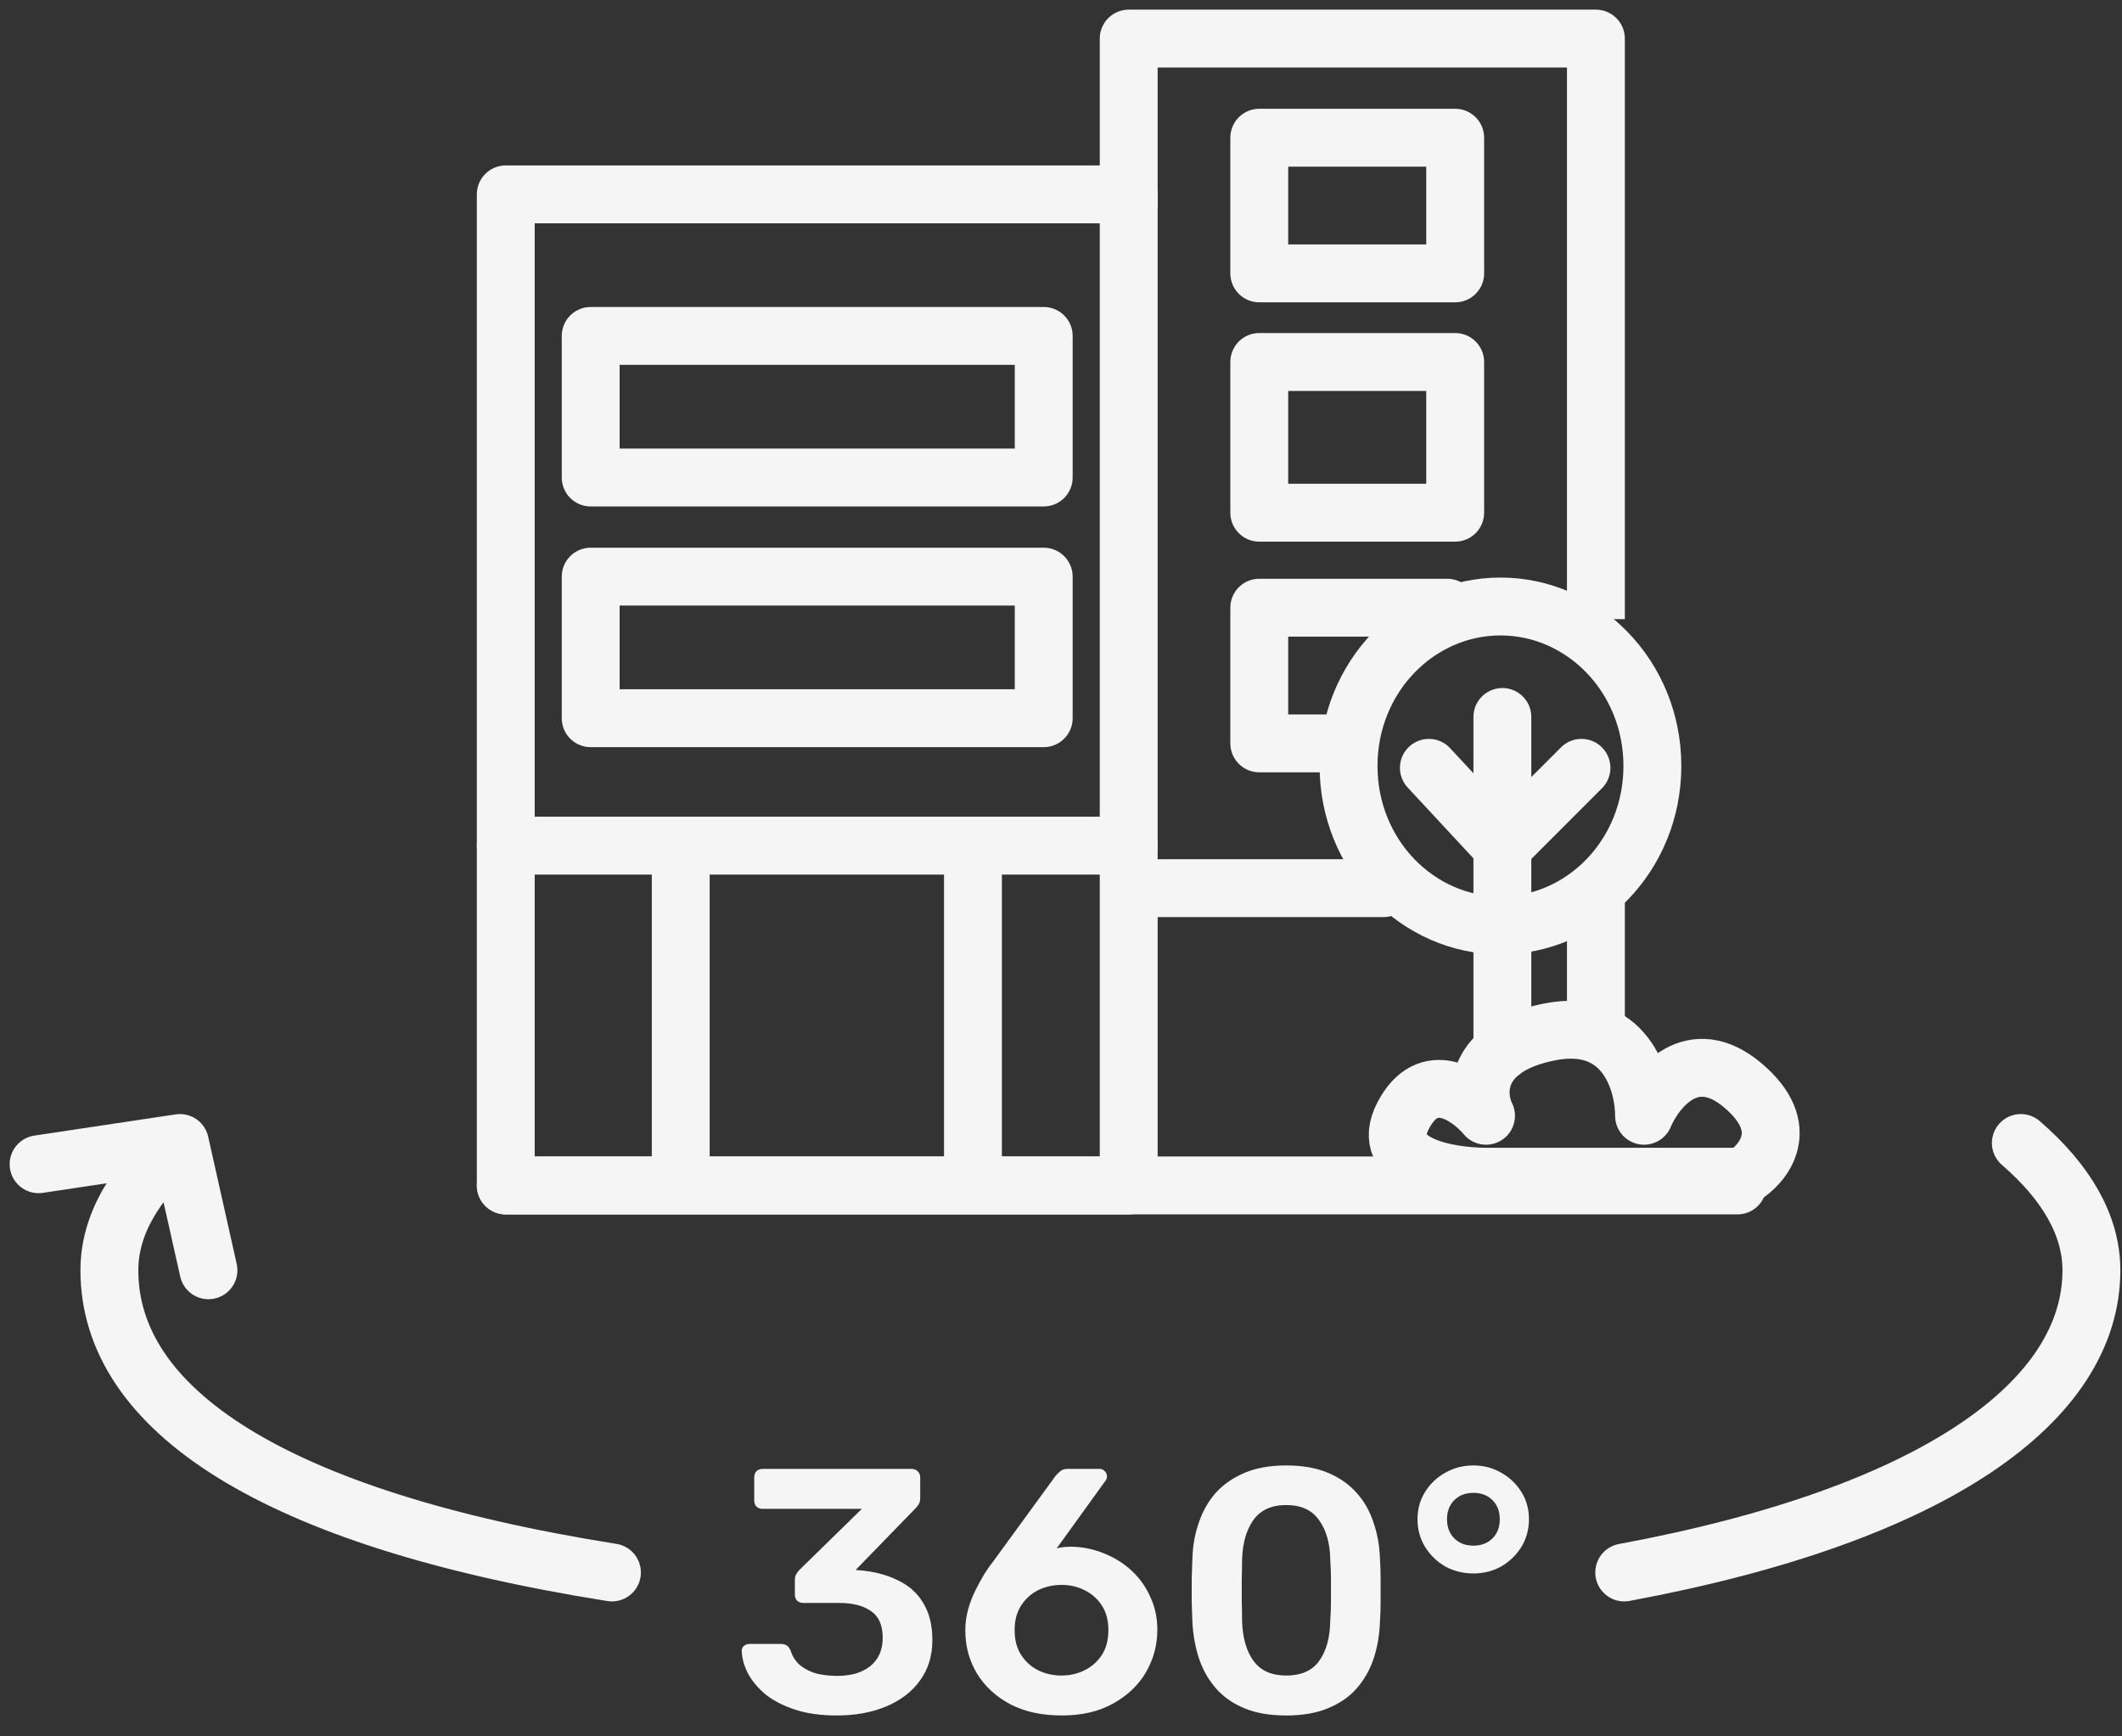<svg width="55" height="45" viewBox="0 0 55 45" fill="none" xmlns="http://www.w3.org/2000/svg">
<rect x="0" y="0" width="55" height="45" fill="#333333" stroke="none"/>
<path d="M1 30.172L4.664 29.622L5.403 32.92M15.861 40.752C7.019 39.348 2.835 36.505 2.835 32.92C2.835 31.755 3.484 30.642 4.664 29.622M42.098 40.752C50.167 39.254 54.207 36.309 54.207 32.92C54.207 31.755 53.558 30.642 52.378 29.622" stroke="#F5F5F5" stroke-width="1.5" stroke-linecap="round" stroke-linejoin="round"/>
<path d="M21.691 44.458C21.271 44.458 20.908 44.407 20.602 44.305C20.296 44.203 20.041 44.071 19.837 43.909C19.639 43.741 19.489 43.561 19.387 43.369C19.285 43.171 19.231 42.976 19.225 42.784C19.225 42.73 19.243 42.688 19.279 42.658C19.321 42.622 19.369 42.604 19.423 42.604H20.233C20.293 42.604 20.344 42.616 20.386 42.64C20.428 42.664 20.464 42.712 20.494 42.784C20.548 42.946 20.635 43.075 20.755 43.171C20.881 43.267 21.025 43.336 21.187 43.378C21.349 43.414 21.52 43.432 21.7 43.432C22.06 43.432 22.345 43.348 22.555 43.18C22.771 43.006 22.879 42.76 22.879 42.442C22.879 42.124 22.78 41.896 22.582 41.758C22.384 41.614 22.108 41.542 21.754 41.542H20.827C20.761 41.542 20.707 41.524 20.665 41.488C20.623 41.446 20.602 41.392 20.602 41.326V40.948C20.602 40.888 20.614 40.837 20.638 40.795C20.668 40.747 20.698 40.708 20.728 40.678L22.339 39.103H19.765C19.699 39.103 19.645 39.082 19.603 39.04C19.567 38.998 19.549 38.947 19.549 38.887V38.293C19.549 38.227 19.567 38.173 19.603 38.131C19.645 38.089 19.699 38.068 19.765 38.068H23.626C23.692 38.068 23.746 38.089 23.788 38.131C23.83 38.173 23.851 38.227 23.851 38.293V38.833C23.851 38.887 23.839 38.935 23.815 38.977C23.791 39.019 23.764 39.055 23.734 39.085L22.177 40.687L22.285 40.696C22.651 40.726 22.975 40.81 23.257 40.948C23.545 41.08 23.767 41.275 23.923 41.533C24.085 41.791 24.166 42.115 24.166 42.505C24.166 42.913 24.058 43.264 23.842 43.558C23.632 43.846 23.341 44.068 22.969 44.224C22.597 44.38 22.171 44.458 21.691 44.458ZM27.522 44.458C27.006 44.458 26.562 44.362 26.19 44.17C25.818 43.972 25.53 43.708 25.326 43.378C25.122 43.042 25.02 42.667 25.02 42.253C25.02 42.067 25.044 41.887 25.092 41.713C25.14 41.539 25.203 41.374 25.281 41.218C25.359 41.062 25.434 40.924 25.506 40.804C25.584 40.678 25.653 40.579 25.713 40.507L27.36 38.248C27.384 38.218 27.42 38.182 27.468 38.14C27.516 38.092 27.582 38.068 27.666 38.068H28.503C28.557 38.068 28.602 38.089 28.638 38.131C28.674 38.167 28.692 38.212 28.692 38.266C28.692 38.29 28.686 38.314 28.674 38.338C28.668 38.356 28.659 38.371 28.647 38.383L27.387 40.129C27.441 40.111 27.504 40.099 27.576 40.093C27.648 40.087 27.714 40.084 27.774 40.084C28.074 40.09 28.359 40.15 28.629 40.264C28.899 40.372 29.136 40.522 29.34 40.714C29.544 40.906 29.703 41.131 29.817 41.389C29.937 41.647 29.997 41.929 29.997 42.235C29.997 42.631 29.898 43 29.7 43.342C29.502 43.678 29.217 43.948 28.845 44.152C28.479 44.356 28.038 44.458 27.522 44.458ZM27.513 43.423C27.729 43.423 27.927 43.378 28.107 43.288C28.293 43.198 28.443 43.066 28.557 42.892C28.671 42.718 28.728 42.502 28.728 42.244C28.728 41.992 28.671 41.779 28.557 41.605C28.443 41.431 28.293 41.299 28.107 41.209C27.927 41.119 27.729 41.074 27.513 41.074C27.297 41.074 27.096 41.119 26.91 41.209C26.73 41.299 26.583 41.431 26.469 41.605C26.355 41.779 26.298 41.992 26.298 42.244C26.298 42.502 26.355 42.718 26.469 42.892C26.583 43.066 26.73 43.198 26.91 43.288C27.096 43.378 27.297 43.423 27.513 43.423ZM33.336 44.458C32.91 44.458 32.547 44.395 32.247 44.269C31.947 44.143 31.701 43.969 31.509 43.747C31.317 43.525 31.173 43.27 31.077 42.982C30.981 42.688 30.924 42.376 30.906 42.046C30.9 41.884 30.894 41.707 30.888 41.515C30.888 41.317 30.888 41.119 30.888 40.921C30.894 40.723 30.9 40.54 30.906 40.372C30.918 40.042 30.975 39.733 31.077 39.445C31.179 39.151 31.326 38.896 31.518 38.68C31.716 38.464 31.965 38.293 32.265 38.167C32.565 38.041 32.922 37.978 33.336 37.978C33.756 37.978 34.116 38.041 34.416 38.167C34.716 38.293 34.962 38.464 35.154 38.68C35.352 38.896 35.499 39.151 35.595 39.445C35.697 39.733 35.754 40.042 35.766 40.372C35.778 40.54 35.784 40.723 35.784 40.921C35.784 41.119 35.784 41.317 35.784 41.515C35.784 41.707 35.778 41.884 35.766 42.046C35.754 42.376 35.7 42.688 35.604 42.982C35.508 43.27 35.364 43.525 35.172 43.747C34.98 43.969 34.731 44.143 34.425 44.269C34.125 44.395 33.762 44.458 33.336 44.458ZM33.336 43.423C33.726 43.423 34.011 43.297 34.191 43.045C34.377 42.787 34.473 42.439 34.479 42.001C34.491 41.827 34.497 41.653 34.497 41.479C34.497 41.299 34.497 41.119 34.497 40.939C34.497 40.759 34.491 40.588 34.479 40.426C34.473 40 34.377 39.658 34.191 39.4C34.011 39.136 33.726 39.004 33.336 39.004C32.952 39.004 32.667 39.136 32.481 39.4C32.301 39.658 32.205 40 32.193 40.426C32.193 40.588 32.19 40.759 32.184 40.939C32.184 41.119 32.184 41.299 32.184 41.479C32.19 41.653 32.193 41.827 32.193 42.001C32.205 42.439 32.304 42.787 32.49 43.045C32.676 43.297 32.958 43.423 33.336 43.423ZM38.189 40.777C37.925 40.777 37.682 40.717 37.46 40.597C37.244 40.471 37.07 40.303 36.938 40.093C36.806 39.877 36.74 39.637 36.74 39.373C36.74 39.109 36.806 38.872 36.938 38.662C37.07 38.452 37.244 38.287 37.46 38.167C37.682 38.041 37.925 37.978 38.189 37.978C38.453 37.978 38.693 38.041 38.909 38.167C39.125 38.287 39.299 38.452 39.431 38.662C39.563 38.872 39.629 39.109 39.629 39.373C39.629 39.637 39.563 39.877 39.431 40.093C39.299 40.303 39.125 40.471 38.909 40.597C38.693 40.717 38.453 40.777 38.189 40.777ZM38.189 40.057C38.393 40.057 38.558 39.994 38.684 39.868C38.81 39.742 38.873 39.577 38.873 39.373C38.873 39.169 38.81 39.004 38.684 38.878C38.558 38.752 38.393 38.689 38.189 38.689C37.985 38.689 37.82 38.752 37.694 38.878C37.568 39.004 37.505 39.169 37.505 39.373C37.505 39.577 37.568 39.742 37.694 39.868C37.82 39.994 37.985 40.057 38.189 40.057Z" fill="#F5F5F5"/>
<path d="M29.255 5.037H13.109V30.723H29.255V5.037Z" stroke="#F5F5F5" stroke-width="1.5" stroke-linejoin="round"/>
<path d="M29.622 23.017H35.86" stroke="#F5F5F5" stroke-width="1.5" stroke-linecap="round" stroke-linejoin="round"/>
<path d="M41.364 26.686V23.384M41.364 16.045V1H29.255V5.403" stroke="#F5F5F5" stroke-width="1.5" stroke-linejoin="round"/>
<rect x="15.31" y="8.706" width="11.742" height="3.669" stroke="#F5F5F5" stroke-width="1.5" stroke-linejoin="round"/>
<rect x="15.31" y="14.944" width="11.742" height="3.669" stroke="#F5F5F5" stroke-width="1.5" stroke-linejoin="round"/>
<rect x="32.639" y="3.569" width="5.078" height="3.516" stroke="#F5F5F5" stroke-width="1.5" stroke-linejoin="round"/>
<rect x="32.639" y="9.381" width="5.078" height="3.906" stroke="#F5F5F5" stroke-width="1.5" stroke-linejoin="round"/>
<path d="M37.51 15.749H32.639V19.265H34.575" stroke="#F5F5F5" stroke-width="1.5" stroke-linecap="round" stroke-linejoin="round"/>
<path d="M13.109 30.722L45.033 30.722" stroke="#F5F5F5" stroke-width="1.5" stroke-linecap="round" stroke-linejoin="round"/>
<path d="M42.828 19.851C42.828 22.162 41.037 23.983 38.891 23.983C36.745 23.983 34.953 22.162 34.953 19.851C34.953 17.539 36.745 15.718 38.891 15.718C41.037 15.718 42.828 17.539 42.828 19.851Z" stroke="#F5F5F5" stroke-width="1.5" stroke-linejoin="round"/>
<path d="M38.94 18.581V21.95M38.94 27.237V21.95M37.035 19.899L38.94 21.95M38.94 21.95L40.99 19.899" stroke="#F5F5F5" stroke-width="1.5" stroke-linecap="round" stroke-linejoin="round"/>
<path d="M45.171 28.127C46.482 29.232 45.717 30.166 45.171 30.495H38.516C37.527 30.495 35.711 30.179 36.366 28.916C37.022 27.653 38.073 28.39 38.516 28.916C38.243 28.357 38.189 27.14 40.154 26.745C42.12 26.351 42.612 28.028 42.612 28.916C42.919 28.193 43.861 27.022 45.171 28.127Z" stroke="#F5F5F5" stroke-width="1.5" stroke-linecap="round" stroke-linejoin="round"/>
<path d="M13.109 21.916H15.286H17.644M29.255 21.916H17.644M17.644 21.916V26.136V30.356M25.218 21.916V26.136V30.356" stroke="#F5F5F5" stroke-width="1.5" stroke-linecap="round" stroke-linejoin="round"/>
</svg>
